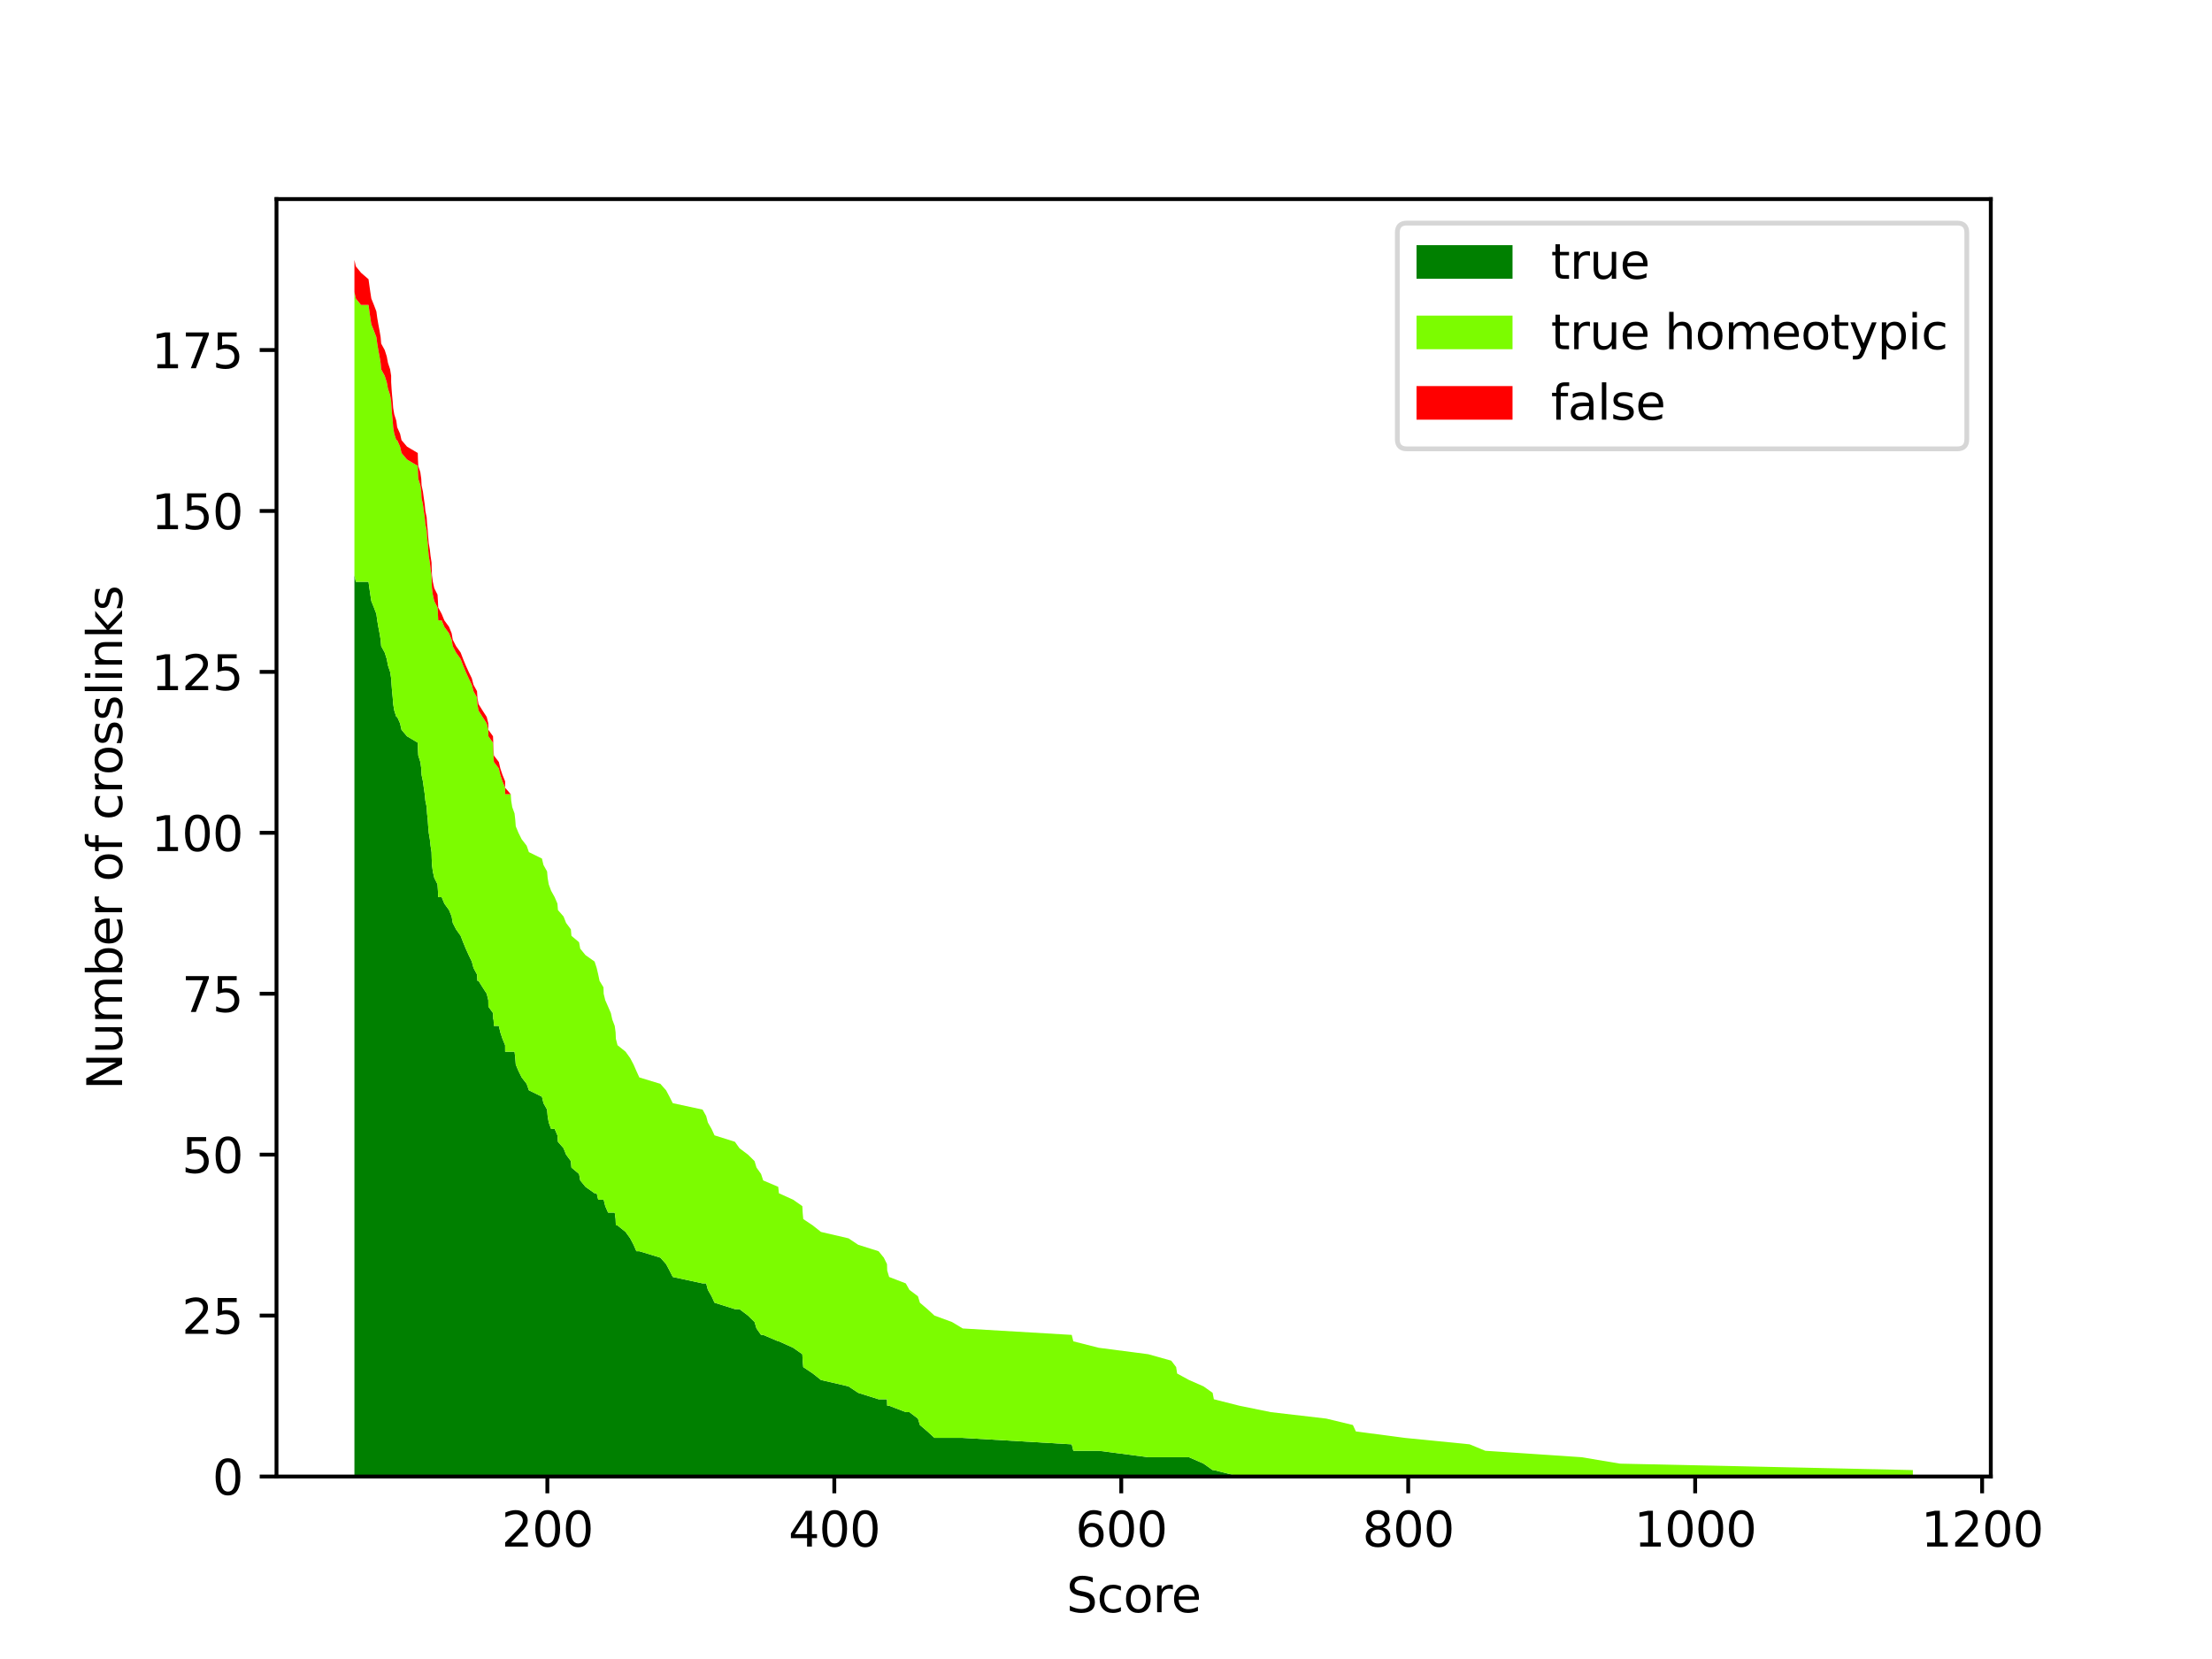 <?xml version="1.0" encoding="utf-8" standalone="no"?>
<!DOCTYPE svg PUBLIC "-//W3C//DTD SVG 1.1//EN"
  "http://www.w3.org/Graphics/SVG/1.1/DTD/svg11.dtd">
<svg xmlns:xlink="http://www.w3.org/1999/xlink" width="460.8pt" height="345.6pt" viewBox="0 0 460.8 345.6" xmlns="http://www.w3.org/2000/svg" version="1.1">
 <defs>
  <style type="text/css">*{stroke-linejoin: round; stroke-linecap: butt}</style>
 </defs>
 <g id="figure_1">
  <g id="patch_1">
   <path d="M 0 345.6 
L 460.8 345.6 
L 460.8 0 
L 0 0 
z
" style="fill: #ffffff"/>
  </g>
  <g id="axes_1">
   <g id="patch_2">
    <path d="M 57.6 307.584 
L 414.72 307.584 
L 414.72 41.472 
L 57.6 41.472 
z
" style="fill: #ffffff"/>
   </g>
   <g id="PolyCollection_1">
    <path d="M 73.833 119.851 
L 73.833 307.584 
L 74.129 307.584 
L 75.217 307.584 
L 76.771 307.584 
L 76.956 307.584 
L 77.147 307.584 
L 77.354 307.584 
L 77.895 307.584 
L 78.406 307.584 
L 78.588 307.584 
L 78.815 307.584 
L 79.069 307.584 
L 79.293 307.584 
L 79.407 307.584 
L 80.145 307.584 
L 80.57 307.584 
L 80.821 307.584 
L 81.269 307.584 
L 81.484 307.584 
L 81.487 307.584 
L 81.571 307.584 
L 81.676 307.584 
L 81.81 307.584 
L 81.909 307.584 
L 82.133 307.584 
L 82.563 307.584 
L 82.743 307.584 
L 83.343 307.584 
L 83.645 307.584 
L 84.781 307.584 
L 87.029 307.584 
L 87.067 307.584 
L 87.136 307.584 
L 87.567 307.584 
L 87.758 307.584 
L 87.821 307.584 
L 88.105 307.584 
L 88.287 307.584 
L 88.484 307.584 
L 88.61 307.584 
L 88.885 307.584 
L 88.965 307.584 
L 89.109 307.584 
L 89.199 307.584 
L 89.318 307.584 
L 89.545 307.584 
L 89.695 307.584 
L 89.898 307.584 
L 89.934 307.584 
L 89.991 307.584 
L 90.164 307.584 
L 90.466 307.584 
L 91.141 307.584 
L 91.228 307.584 
L 91.294 307.584 
L 92.014 307.584 
L 92.564 307.584 
L 93.541 307.584 
L 94.085 307.584 
L 94.318 307.584 
L 95.006 307.584 
L 95.962 307.584 
L 96.476 307.584 
L 97.029 307.584 
L 97.636 307.584 
L 98.288 307.584 
L 98.637 307.584 
L 99.367 307.584 
L 99.456 307.584 
L 99.686 307.584 
L 100.526 307.584 
L 101.393 307.584 
L 101.722 307.584 
L 101.737 307.584 
L 102.702 307.584 
L 102.759 307.584 
L 102.816 307.584 
L 102.891 307.584 
L 103.919 307.584 
L 104.23 307.584 
L 104.675 307.584 
L 105.225 307.584 
L 105.228 307.584 
L 106.402 307.584 
L 106.489 307.584 
L 106.707 307.584 
L 107.192 307.584 
L 107.341 307.584 
L 107.446 307.584 
L 108.005 307.584 
L 108.674 307.584 
L 109.711 307.584 
L 110.177 307.584 
L 112.897 307.584 
L 113.214 307.584 
L 113.967 307.584 
L 114.084 307.584 
L 114.311 307.584 
L 114.807 307.584 
L 115.551 307.584 
L 116.122 307.584 
L 116.23 307.584 
L 117.396 307.584 
L 117.931 307.584 
L 118.926 307.584 
L 119.036 307.584 
L 120.627 307.584 
L 120.872 307.584 
L 121.969 307.584 
L 123.863 307.584 
L 124.3 307.584 
L 124.617 307.584 
L 124.898 307.584 
L 125.714 307.584 
L 125.755 307.584 
L 126.084 307.584 
L 126.673 307.584 
L 127.253 307.584 
L 127.549 307.584 
L 128.06 307.584 
L 128.242 307.584 
L 128.296 307.584 
L 128.643 307.584 
L 130.311 307.584 
L 131.282 307.584 
L 131.984 307.584 
L 132.57 307.584 
L 133.183 307.584 
L 137.567 307.584 
L 138.757 307.584 
L 139.474 307.584 
L 140.147 307.584 
L 146.361 307.584 
L 147.111 307.584 
L 147.464 307.584 
L 148.232 307.584 
L 148.85 307.584 
L 153.095 307.584 
L 154.048 307.584 
L 155.824 307.584 
L 157.189 307.584 
L 157.59 307.584 
L 158.543 307.584 
L 158.983 307.584 
L 162.118 307.584 
L 162.265 307.584 
L 165.233 307.584 
L 167.142 307.584 
L 167.211 307.584 
L 167.331 307.584 
L 169.33 307.584 
L 171.013 307.584 
L 176.77 307.584 
L 178.781 307.584 
L 183.025 307.584 
L 184.116 307.584 
L 184.777 307.584 
L 184.819 307.584 
L 185.225 307.584 
L 188.692 307.584 
L 189.445 307.584 
L 191.221 307.584 
L 191.633 307.584 
L 193.202 307.584 
L 194.664 307.584 
L 198.322 307.584 
L 200.552 307.584 
L 223.259 307.584 
L 223.593 307.584 
L 228.881 307.584 
L 239.189 307.584 
L 243.986 307.584 
L 245.012 307.584 
L 245.218 307.584 
L 247.678 307.584 
L 250.729 307.584 
L 252.612 307.584 
L 252.872 307.584 
L 258.172 307.584 
L 264.735 307.584 
L 276.278 307.584 
L 281.831 307.584 
L 282.453 307.584 
L 292.645 307.584 
L 306.146 307.584 
L 309.401 307.584 
L 329.453 307.584 
L 337.463 307.584 
L 398.487 307.584 
L 398.487 307.584 
L 398.487 307.584 
L 337.463 307.584 
L 329.453 307.584 
L 309.401 307.584 
L 306.146 307.584 
L 292.645 307.584 
L 282.453 307.584 
L 281.831 307.584 
L 276.278 307.584 
L 264.735 307.584 
L 258.172 307.584 
L 252.872 306.243 
L 252.612 306.243 
L 250.729 304.902 
L 247.678 303.561 
L 245.218 303.561 
L 245.012 303.561 
L 243.986 303.561 
L 239.189 303.561 
L 228.881 302.22 
L 223.593 302.22 
L 223.259 300.879 
L 200.552 299.538 
L 198.322 299.538 
L 194.664 299.538 
L 193.202 298.197 
L 191.633 296.856 
L 191.221 295.515 
L 189.445 294.174 
L 188.692 294.174 
L 185.225 292.834 
L 184.819 292.834 
L 184.777 291.493 
L 184.116 291.493 
L 183.025 291.493 
L 178.781 290.152 
L 176.77 288.811 
L 171.013 287.47 
L 169.33 286.129 
L 167.331 284.788 
L 167.211 283.447 
L 167.142 282.106 
L 165.233 280.765 
L 162.265 279.424 
L 162.118 279.424 
L 158.983 278.083 
L 158.543 278.083 
L 157.59 276.742 
L 157.189 275.401 
L 155.824 274.06 
L 154.048 272.719 
L 153.095 272.719 
L 148.85 271.378 
L 148.232 270.037 
L 147.464 268.696 
L 147.111 267.355 
L 146.361 267.355 
L 140.147 266.014 
L 139.474 264.674 
L 138.757 263.333 
L 137.567 261.992 
L 133.183 260.651 
L 132.57 260.651 
L 131.984 259.31 
L 131.282 257.969 
L 130.311 256.628 
L 128.643 255.287 
L 128.296 255.287 
L 128.242 253.946 
L 128.06 252.605 
L 127.549 252.605 
L 127.253 252.605 
L 126.673 252.605 
L 126.084 251.264 
L 125.755 249.923 
L 125.714 249.923 
L 124.898 249.923 
L 124.617 249.923 
L 124.3 248.582 
L 123.863 248.582 
L 121.969 247.241 
L 120.872 245.9 
L 120.627 244.559 
L 119.036 243.218 
L 118.926 241.877 
L 117.931 240.536 
L 117.396 239.195 
L 116.23 237.854 
L 116.122 236.514 
L 115.551 235.173 
L 114.807 235.173 
L 114.311 233.832 
L 114.084 232.491 
L 113.967 231.15 
L 113.214 229.809 
L 112.897 228.468 
L 110.177 227.127 
L 109.711 225.786 
L 108.674 224.445 
L 108.005 223.104 
L 107.446 221.763 
L 107.341 220.422 
L 107.192 219.081 
L 106.707 219.081 
L 106.489 219.081 
L 106.402 219.081 
L 105.228 219.081 
L 105.225 217.74 
L 104.675 216.399 
L 104.23 215.058 
L 103.919 213.717 
L 102.891 213.717 
L 102.816 212.376 
L 102.759 212.376 
L 102.702 211.035 
L 101.737 209.694 
L 101.722 208.354 
L 101.393 207.013 
L 100.526 205.672 
L 99.686 204.331 
L 99.456 204.331 
L 99.367 202.99 
L 98.637 201.649 
L 98.288 200.308 
L 97.636 198.967 
L 97.029 197.626 
L 96.476 196.285 
L 95.962 194.944 
L 95.006 193.603 
L 94.318 192.262 
L 94.085 190.921 
L 93.541 189.58 
L 92.564 188.239 
L 92.014 186.898 
L 91.294 186.898 
L 91.228 185.557 
L 91.141 184.216 
L 90.466 182.875 
L 90.164 181.534 
L 89.991 180.194 
L 89.934 178.853 
L 89.898 177.512 
L 89.695 176.171 
L 89.545 174.83 
L 89.318 173.489 
L 89.199 172.148 
L 89.109 170.807 
L 88.965 169.466 
L 88.885 168.125 
L 88.61 166.784 
L 88.484 165.443 
L 88.287 164.102 
L 88.105 162.761 
L 87.821 161.42 
L 87.758 160.079 
L 87.567 158.738 
L 87.136 157.397 
L 87.067 156.056 
L 87.029 154.715 
L 84.781 153.374 
L 83.645 152.034 
L 83.343 150.693 
L 82.743 149.352 
L 82.563 149.352 
L 82.133 148.011 
L 81.909 146.67 
L 81.81 145.329 
L 81.676 143.988 
L 81.571 142.647 
L 81.487 141.306 
L 81.484 141.306 
L 81.269 139.965 
L 80.821 138.624 
L 80.57 137.283 
L 80.145 135.942 
L 79.407 134.601 
L 79.293 133.26 
L 79.069 131.919 
L 78.815 130.578 
L 78.588 129.237 
L 78.406 127.896 
L 77.895 126.555 
L 77.354 125.214 
L 77.147 123.874 
L 76.956 122.533 
L 76.771 121.192 
L 75.217 121.192 
L 74.129 121.192 
L 73.833 119.851 
z
" clip-path="url(#p00fe467279)" style="fill: #008000"/>
   </g>
   <g id="PolyCollection_2">
    <path d="M 73.833 60.849 
L 73.833 119.851 
L 74.129 121.192 
L 75.217 121.192 
L 76.771 121.192 
L 76.956 122.533 
L 77.147 123.874 
L 77.354 125.214 
L 77.895 126.555 
L 78.406 127.896 
L 78.588 129.237 
L 78.815 130.578 
L 79.069 131.919 
L 79.293 133.26 
L 79.407 134.601 
L 80.145 135.942 
L 80.57 137.283 
L 80.821 138.624 
L 81.269 139.965 
L 81.484 141.306 
L 81.487 141.306 
L 81.571 142.647 
L 81.676 143.988 
L 81.81 145.329 
L 81.909 146.67 
L 82.133 148.011 
L 82.563 149.352 
L 82.743 149.352 
L 83.343 150.693 
L 83.645 152.034 
L 84.781 153.374 
L 87.029 154.715 
L 87.067 156.056 
L 87.136 157.397 
L 87.567 158.738 
L 87.758 160.079 
L 87.821 161.42 
L 88.105 162.761 
L 88.287 164.102 
L 88.484 165.443 
L 88.61 166.784 
L 88.885 168.125 
L 88.965 169.466 
L 89.109 170.807 
L 89.199 172.148 
L 89.318 173.489 
L 89.545 174.83 
L 89.695 176.171 
L 89.898 177.512 
L 89.934 178.853 
L 89.991 180.194 
L 90.164 181.534 
L 90.466 182.875 
L 91.141 184.216 
L 91.228 185.557 
L 91.294 186.898 
L 92.014 186.898 
L 92.564 188.239 
L 93.541 189.58 
L 94.085 190.921 
L 94.318 192.262 
L 95.006 193.603 
L 95.962 194.944 
L 96.476 196.285 
L 97.029 197.626 
L 97.636 198.967 
L 98.288 200.308 
L 98.637 201.649 
L 99.367 202.99 
L 99.456 204.331 
L 99.686 204.331 
L 100.526 205.672 
L 101.393 207.013 
L 101.722 208.354 
L 101.737 209.694 
L 102.702 211.035 
L 102.759 212.376 
L 102.816 212.376 
L 102.891 213.717 
L 103.919 213.717 
L 104.23 215.058 
L 104.675 216.399 
L 105.225 217.74 
L 105.228 219.081 
L 106.402 219.081 
L 106.489 219.081 
L 106.707 219.081 
L 107.192 219.081 
L 107.341 220.422 
L 107.446 221.763 
L 108.005 223.104 
L 108.674 224.445 
L 109.711 225.786 
L 110.177 227.127 
L 112.897 228.468 
L 113.214 229.809 
L 113.967 231.15 
L 114.084 232.491 
L 114.311 233.832 
L 114.807 235.173 
L 115.551 235.173 
L 116.122 236.514 
L 116.23 237.854 
L 117.396 239.195 
L 117.931 240.536 
L 118.926 241.877 
L 119.036 243.218 
L 120.627 244.559 
L 120.872 245.9 
L 121.969 247.241 
L 123.863 248.582 
L 124.3 248.582 
L 124.617 249.923 
L 124.898 249.923 
L 125.714 249.923 
L 125.755 249.923 
L 126.084 251.264 
L 126.673 252.605 
L 127.253 252.605 
L 127.549 252.605 
L 128.06 252.605 
L 128.242 253.946 
L 128.296 255.287 
L 128.643 255.287 
L 130.311 256.628 
L 131.282 257.969 
L 131.984 259.31 
L 132.57 260.651 
L 133.183 260.651 
L 137.567 261.992 
L 138.757 263.333 
L 139.474 264.674 
L 140.147 266.014 
L 146.361 267.355 
L 147.111 267.355 
L 147.464 268.696 
L 148.232 270.037 
L 148.85 271.378 
L 153.095 272.719 
L 154.048 272.719 
L 155.824 274.06 
L 157.189 275.401 
L 157.59 276.742 
L 158.543 278.083 
L 158.983 278.083 
L 162.118 279.424 
L 162.265 279.424 
L 165.233 280.765 
L 167.142 282.106 
L 167.211 283.447 
L 167.331 284.788 
L 169.33 286.129 
L 171.013 287.47 
L 176.77 288.811 
L 178.781 290.152 
L 183.025 291.493 
L 184.116 291.493 
L 184.777 291.493 
L 184.819 292.834 
L 185.225 292.834 
L 188.692 294.174 
L 189.445 294.174 
L 191.221 295.515 
L 191.633 296.856 
L 193.202 298.197 
L 194.664 299.538 
L 198.322 299.538 
L 200.552 299.538 
L 223.259 300.879 
L 223.593 302.22 
L 228.881 302.22 
L 239.189 303.561 
L 243.986 303.561 
L 245.012 303.561 
L 245.218 303.561 
L 247.678 303.561 
L 250.729 304.902 
L 252.612 306.243 
L 252.872 306.243 
L 258.172 307.584 
L 264.735 307.584 
L 276.278 307.584 
L 281.831 307.584 
L 282.453 307.584 
L 292.645 307.584 
L 306.146 307.584 
L 309.401 307.584 
L 329.453 307.584 
L 337.463 307.584 
L 398.487 307.584 
L 398.487 306.243 
L 398.487 306.243 
L 337.463 304.902 
L 329.453 303.561 
L 309.401 302.22 
L 306.146 300.879 
L 292.645 299.538 
L 282.453 298.197 
L 281.831 296.856 
L 276.278 295.515 
L 264.735 294.174 
L 258.172 292.834 
L 252.872 291.493 
L 252.612 290.152 
L 250.729 288.811 
L 247.678 287.47 
L 245.218 286.129 
L 245.012 284.788 
L 243.986 283.447 
L 239.189 282.106 
L 228.881 280.765 
L 223.593 279.424 
L 223.259 278.083 
L 200.552 276.742 
L 198.322 275.401 
L 194.664 274.06 
L 193.202 272.719 
L 191.633 271.378 
L 191.221 270.037 
L 189.445 268.696 
L 188.692 267.355 
L 185.225 266.014 
L 184.819 264.674 
L 184.777 263.333 
L 184.116 261.992 
L 183.025 260.651 
L 178.781 259.31 
L 176.77 257.969 
L 171.013 256.628 
L 169.33 255.287 
L 167.331 253.946 
L 167.211 252.605 
L 167.142 251.264 
L 165.233 249.923 
L 162.265 248.582 
L 162.118 247.241 
L 158.983 245.9 
L 158.543 244.559 
L 157.59 243.218 
L 157.189 241.877 
L 155.824 240.536 
L 154.048 239.195 
L 153.095 237.854 
L 148.85 236.514 
L 148.232 235.173 
L 147.464 233.832 
L 147.111 232.491 
L 146.361 231.15 
L 140.147 229.809 
L 139.474 228.468 
L 138.757 227.127 
L 137.567 225.786 
L 133.183 224.445 
L 132.57 223.104 
L 131.984 221.763 
L 131.282 220.422 
L 130.311 219.081 
L 128.643 217.74 
L 128.296 216.399 
L 128.242 215.058 
L 128.06 213.717 
L 127.549 212.376 
L 127.253 211.035 
L 126.673 209.694 
L 126.084 208.354 
L 125.755 207.013 
L 125.714 205.672 
L 124.898 204.331 
L 124.617 202.99 
L 124.3 201.649 
L 123.863 200.308 
L 121.969 198.967 
L 120.872 197.626 
L 120.627 196.285 
L 119.036 194.944 
L 118.926 193.603 
L 117.931 192.262 
L 117.396 190.921 
L 116.23 189.58 
L 116.122 188.239 
L 115.551 186.898 
L 114.807 185.557 
L 114.311 184.216 
L 114.084 182.875 
L 113.967 181.534 
L 113.214 180.194 
L 112.897 178.853 
L 110.177 177.512 
L 109.711 176.171 
L 108.674 174.83 
L 108.005 173.489 
L 107.446 172.148 
L 107.341 170.807 
L 107.192 169.466 
L 106.707 168.125 
L 106.489 166.784 
L 106.402 165.443 
L 105.228 165.443 
L 105.225 164.102 
L 104.675 162.761 
L 104.23 161.42 
L 103.919 160.079 
L 102.891 158.738 
L 102.816 157.397 
L 102.759 156.056 
L 102.702 154.715 
L 101.737 153.374 
L 101.722 152.034 
L 101.393 150.693 
L 100.526 149.352 
L 99.686 148.011 
L 99.456 146.67 
L 99.367 145.329 
L 98.637 143.988 
L 98.288 142.647 
L 97.636 141.306 
L 97.029 139.965 
L 96.476 138.624 
L 95.962 137.283 
L 95.006 135.942 
L 94.318 134.601 
L 94.085 133.26 
L 93.541 131.919 
L 92.564 130.578 
L 92.014 129.237 
L 91.294 129.237 
L 91.228 127.896 
L 91.141 126.555 
L 90.466 125.214 
L 90.164 123.874 
L 89.991 122.533 
L 89.934 121.192 
L 89.898 119.851 
L 89.695 118.51 
L 89.545 117.169 
L 89.318 115.828 
L 89.199 114.487 
L 89.109 113.146 
L 88.965 111.805 
L 88.885 110.464 
L 88.61 109.123 
L 88.484 107.782 
L 88.287 106.441 
L 88.105 105.1 
L 87.821 103.759 
L 87.758 102.418 
L 87.567 101.077 
L 87.136 99.736 
L 87.067 98.395 
L 87.029 97.054 
L 84.781 95.714 
L 83.645 94.373 
L 83.343 93.032 
L 82.743 91.691 
L 82.563 91.691 
L 82.133 90.35 
L 81.909 89.009 
L 81.81 87.668 
L 81.676 86.327 
L 81.571 84.986 
L 81.487 83.645 
L 81.484 83.645 
L 81.269 82.304 
L 80.821 80.963 
L 80.57 79.622 
L 80.145 78.281 
L 79.407 76.94 
L 79.293 75.599 
L 79.069 74.258 
L 78.815 72.917 
L 78.588 71.576 
L 78.406 70.235 
L 77.895 68.894 
L 77.354 67.554 
L 77.147 66.213 
L 76.956 64.872 
L 76.771 63.531 
L 75.217 63.531 
L 74.129 62.19 
L 73.833 60.849 
z
" clip-path="url(#p00fe467279)" style="fill: #7cfc00"/>
   </g>
   <g id="PolyCollection_3">
    <path d="M 73.833 54.144 
L 73.833 60.849 
L 74.129 62.19 
L 75.217 63.531 
L 76.771 63.531 
L 76.956 64.872 
L 77.147 66.213 
L 77.354 67.554 
L 77.895 68.894 
L 78.406 70.235 
L 78.588 71.576 
L 78.815 72.917 
L 79.069 74.258 
L 79.293 75.599 
L 79.407 76.94 
L 80.145 78.281 
L 80.57 79.622 
L 80.821 80.963 
L 81.269 82.304 
L 81.484 83.645 
L 81.487 83.645 
L 81.571 84.986 
L 81.676 86.327 
L 81.81 87.668 
L 81.909 89.009 
L 82.133 90.35 
L 82.563 91.691 
L 82.743 91.691 
L 83.343 93.032 
L 83.645 94.373 
L 84.781 95.714 
L 87.029 97.054 
L 87.067 98.395 
L 87.136 99.736 
L 87.567 101.077 
L 87.758 102.418 
L 87.821 103.759 
L 88.105 105.1 
L 88.287 106.441 
L 88.484 107.782 
L 88.61 109.123 
L 88.885 110.464 
L 88.965 111.805 
L 89.109 113.146 
L 89.199 114.487 
L 89.318 115.828 
L 89.545 117.169 
L 89.695 118.51 
L 89.898 119.851 
L 89.934 121.192 
L 89.991 122.533 
L 90.164 123.874 
L 90.466 125.214 
L 91.141 126.555 
L 91.228 127.896 
L 91.294 129.237 
L 92.014 129.237 
L 92.564 130.578 
L 93.541 131.919 
L 94.085 133.26 
L 94.318 134.601 
L 95.006 135.942 
L 95.962 137.283 
L 96.476 138.624 
L 97.029 139.965 
L 97.636 141.306 
L 98.288 142.647 
L 98.637 143.988 
L 99.367 145.329 
L 99.456 146.67 
L 99.686 148.011 
L 100.526 149.352 
L 101.393 150.693 
L 101.722 152.034 
L 101.737 153.374 
L 102.702 154.715 
L 102.759 156.056 
L 102.816 157.397 
L 102.891 158.738 
L 103.919 160.079 
L 104.23 161.42 
L 104.675 162.761 
L 105.225 164.102 
L 105.228 165.443 
L 106.402 165.443 
L 106.489 166.784 
L 106.707 168.125 
L 107.192 169.466 
L 107.341 170.807 
L 107.446 172.148 
L 108.005 173.489 
L 108.674 174.83 
L 109.711 176.171 
L 110.177 177.512 
L 112.897 178.853 
L 113.214 180.194 
L 113.967 181.534 
L 114.084 182.875 
L 114.311 184.216 
L 114.807 185.557 
L 115.551 186.898 
L 116.122 188.239 
L 116.23 189.58 
L 117.396 190.921 
L 117.931 192.262 
L 118.926 193.603 
L 119.036 194.944 
L 120.627 196.285 
L 120.872 197.626 
L 121.969 198.967 
L 123.863 200.308 
L 124.3 201.649 
L 124.617 202.99 
L 124.898 204.331 
L 125.714 205.672 
L 125.755 207.013 
L 126.084 208.354 
L 126.673 209.694 
L 127.253 211.035 
L 127.549 212.376 
L 128.06 213.717 
L 128.242 215.058 
L 128.296 216.399 
L 128.643 217.74 
L 130.311 219.081 
L 131.282 220.422 
L 131.984 221.763 
L 132.57 223.104 
L 133.183 224.445 
L 137.567 225.786 
L 138.757 227.127 
L 139.474 228.468 
L 140.147 229.809 
L 146.361 231.15 
L 147.111 232.491 
L 147.464 233.832 
L 148.232 235.173 
L 148.85 236.514 
L 153.095 237.854 
L 154.048 239.195 
L 155.824 240.536 
L 157.189 241.877 
L 157.59 243.218 
L 158.543 244.559 
L 158.983 245.9 
L 162.118 247.241 
L 162.265 248.582 
L 165.233 249.923 
L 167.142 251.264 
L 167.211 252.605 
L 167.331 253.946 
L 169.33 255.287 
L 171.013 256.628 
L 176.77 257.969 
L 178.781 259.31 
L 183.025 260.651 
L 184.116 261.992 
L 184.777 263.333 
L 184.819 264.674 
L 185.225 266.014 
L 188.692 267.355 
L 189.445 268.696 
L 191.221 270.037 
L 191.633 271.378 
L 193.202 272.719 
L 194.664 274.06 
L 198.322 275.401 
L 200.552 276.742 
L 223.259 278.083 
L 223.593 279.424 
L 228.881 280.765 
L 239.189 282.106 
L 243.986 283.447 
L 245.012 284.788 
L 245.218 286.129 
L 247.678 287.47 
L 250.729 288.811 
L 252.612 290.152 
L 252.872 291.493 
L 258.172 292.834 
L 264.735 294.174 
L 276.278 295.515 
L 281.831 296.856 
L 282.453 298.197 
L 292.645 299.538 
L 306.146 300.879 
L 309.401 302.22 
L 329.453 303.561 
L 337.463 304.902 
L 398.487 306.243 
L 398.487 306.243 
L 398.487 306.243 
L 337.463 304.902 
L 329.453 303.561 
L 309.401 302.22 
L 306.146 300.879 
L 292.645 299.538 
L 282.453 298.197 
L 281.831 296.856 
L 276.278 295.515 
L 264.735 294.174 
L 258.172 292.834 
L 252.872 291.493 
L 252.612 290.152 
L 250.729 288.811 
L 247.678 287.47 
L 245.218 286.129 
L 245.012 284.788 
L 243.986 283.447 
L 239.189 282.106 
L 228.881 280.765 
L 223.593 279.424 
L 223.259 278.083 
L 200.552 276.742 
L 198.322 275.401 
L 194.664 274.06 
L 193.202 272.719 
L 191.633 271.378 
L 191.221 270.037 
L 189.445 268.696 
L 188.692 267.355 
L 185.225 266.014 
L 184.819 264.674 
L 184.777 263.333 
L 184.116 261.992 
L 183.025 260.651 
L 178.781 259.31 
L 176.77 257.969 
L 171.013 256.628 
L 169.33 255.287 
L 167.331 253.946 
L 167.211 252.605 
L 167.142 251.264 
L 165.233 249.923 
L 162.265 248.582 
L 162.118 247.241 
L 158.983 245.9 
L 158.543 244.559 
L 157.59 243.218 
L 157.189 241.877 
L 155.824 240.536 
L 154.048 239.195 
L 153.095 237.854 
L 148.85 236.514 
L 148.232 235.173 
L 147.464 233.832 
L 147.111 232.491 
L 146.361 231.15 
L 140.147 229.809 
L 139.474 228.468 
L 138.757 227.127 
L 137.567 225.786 
L 133.183 224.445 
L 132.57 223.104 
L 131.984 221.763 
L 131.282 220.422 
L 130.311 219.081 
L 128.643 217.74 
L 128.296 216.399 
L 128.242 215.058 
L 128.06 213.717 
L 127.549 212.376 
L 127.253 211.035 
L 126.673 209.694 
L 126.084 208.354 
L 125.755 207.013 
L 125.714 205.672 
L 124.898 204.331 
L 124.617 202.99 
L 124.3 201.649 
L 123.863 200.308 
L 121.969 198.967 
L 120.872 197.626 
L 120.627 196.285 
L 119.036 194.944 
L 118.926 193.603 
L 117.931 192.262 
L 117.396 190.921 
L 116.23 189.58 
L 116.122 188.239 
L 115.551 186.898 
L 114.807 185.557 
L 114.311 184.216 
L 114.084 182.875 
L 113.967 181.534 
L 113.214 180.194 
L 112.897 178.853 
L 110.177 177.512 
L 109.711 176.171 
L 108.674 174.83 
L 108.005 173.489 
L 107.446 172.148 
L 107.341 170.807 
L 107.192 169.466 
L 106.707 168.125 
L 106.489 166.784 
L 106.402 165.443 
L 105.228 164.102 
L 105.225 162.761 
L 104.675 161.42 
L 104.23 160.079 
L 103.919 158.738 
L 102.891 157.397 
L 102.816 156.056 
L 102.759 154.715 
L 102.702 153.374 
L 101.737 152.034 
L 101.722 150.693 
L 101.393 149.352 
L 100.526 148.011 
L 99.686 146.67 
L 99.456 145.329 
L 99.367 143.988 
L 98.637 142.647 
L 98.288 141.306 
L 97.636 139.965 
L 97.029 138.624 
L 96.476 137.283 
L 95.962 135.942 
L 95.006 134.601 
L 94.318 133.26 
L 94.085 131.919 
L 93.541 130.578 
L 92.564 129.237 
L 92.014 127.896 
L 91.294 126.555 
L 91.228 125.214 
L 91.141 123.874 
L 90.466 122.533 
L 90.164 121.192 
L 89.991 119.851 
L 89.934 118.51 
L 89.898 117.169 
L 89.695 115.828 
L 89.545 114.487 
L 89.318 113.146 
L 89.199 111.805 
L 89.109 110.464 
L 88.965 109.123 
L 88.885 107.782 
L 88.61 106.441 
L 88.484 105.1 
L 88.287 103.759 
L 88.105 102.418 
L 87.821 101.077 
L 87.758 99.736 
L 87.567 98.395 
L 87.136 97.054 
L 87.067 95.714 
L 87.029 94.373 
L 84.781 93.032 
L 83.645 91.691 
L 83.343 90.35 
L 82.743 89.009 
L 82.563 87.668 
L 82.133 86.327 
L 81.909 84.986 
L 81.81 83.645 
L 81.676 82.304 
L 81.571 80.963 
L 81.487 79.622 
L 81.484 78.281 
L 81.269 76.94 
L 80.821 75.599 
L 80.57 74.258 
L 80.145 72.917 
L 79.407 71.576 
L 79.293 70.235 
L 79.069 68.894 
L 78.815 67.554 
L 78.588 66.213 
L 78.406 64.872 
L 77.895 63.531 
L 77.354 62.19 
L 77.147 60.849 
L 76.956 59.508 
L 76.771 58.167 
L 75.217 56.826 
L 74.129 55.485 
L 73.833 54.144 
z
" clip-path="url(#p00fe467279)" style="fill: #ff0000"/>
   </g>
   <g id="matplotlib.axis_1">
    <g id="xtick_1">
     <g id="line2d_1">
      <defs>
       <path id="m134009478c" d="M 0 0 
L 0 3.5 
" style="stroke: #000000; stroke-width: 0.8"/>
      </defs>
      <g>
       <use xlink:href="#m134009478c" x="114.024" y="307.584" style="stroke: #000000; stroke-width: 0.8"/>
      </g>
     </g>
     <g id="text_1">
      <!-- 200 -->
      <g transform="translate(104.48 322.182)scale(0.1 -0.1)">
       <defs>
        <path id="DejaVuSans-32" d="M 1228 531 
L 3431 531 
L 3431 0 
L 469 0 
L 469 531 
Q 828 903 1448 1529 
Q 2069 2156 2228 2338 
Q 2531 2678 2651 2914 
Q 2772 3150 2772 3378 
Q 2772 3750 2511 3984 
Q 2250 4219 1831 4219 
Q 1534 4219 1204 4116 
Q 875 4013 500 3803 
L 500 4441 
Q 881 4594 1212 4672 
Q 1544 4750 1819 4750 
Q 2544 4750 2975 4387 
Q 3406 4025 3406 3419 
Q 3406 3131 3298 2873 
Q 3191 2616 2906 2266 
Q 2828 2175 2409 1742 
Q 1991 1309 1228 531 
z
" transform="scale(0.016)"/>
        <path id="DejaVuSans-30" d="M 2034 4250 
Q 1547 4250 1301 3770 
Q 1056 3291 1056 2328 
Q 1056 1369 1301 889 
Q 1547 409 2034 409 
Q 2525 409 2770 889 
Q 3016 1369 3016 2328 
Q 3016 3291 2770 3770 
Q 2525 4250 2034 4250 
z
M 2034 4750 
Q 2819 4750 3233 4129 
Q 3647 3509 3647 2328 
Q 3647 1150 3233 529 
Q 2819 -91 2034 -91 
Q 1250 -91 836 529 
Q 422 1150 422 2328 
Q 422 3509 836 4129 
Q 1250 4750 2034 4750 
z
" transform="scale(0.016)"/>
       </defs>
       <use xlink:href="#DejaVuSans-32"/>
       <use xlink:href="#DejaVuSans-30" x="63.623"/>
       <use xlink:href="#DejaVuSans-30" x="127.246"/>
      </g>
     </g>
    </g>
    <g id="xtick_2">
     <g id="line2d_2">
      <g>
       <use xlink:href="#m134009478c" x="173.802" y="307.584" style="stroke: #000000; stroke-width: 0.8"/>
      </g>
     </g>
     <g id="text_2">
      <!-- 400 -->
      <g transform="translate(164.258 322.182)scale(0.1 -0.1)">
       <defs>
        <path id="DejaVuSans-34" d="M 2419 4116 
L 825 1625 
L 2419 1625 
L 2419 4116 
z
M 2253 4666 
L 3047 4666 
L 3047 1625 
L 3713 1625 
L 3713 1100 
L 3047 1100 
L 3047 0 
L 2419 0 
L 2419 1100 
L 313 1100 
L 313 1709 
L 2253 4666 
z
" transform="scale(0.016)"/>
       </defs>
       <use xlink:href="#DejaVuSans-34"/>
       <use xlink:href="#DejaVuSans-30" x="63.623"/>
       <use xlink:href="#DejaVuSans-30" x="127.246"/>
      </g>
     </g>
    </g>
    <g id="xtick_3">
     <g id="line2d_3">
      <g>
       <use xlink:href="#m134009478c" x="233.579" y="307.584" style="stroke: #000000; stroke-width: 0.8"/>
      </g>
     </g>
     <g id="text_3">
      <!-- 600 -->
      <g transform="translate(224.035 322.182)scale(0.1 -0.1)">
       <defs>
        <path id="DejaVuSans-36" d="M 2113 2584 
Q 1688 2584 1439 2293 
Q 1191 2003 1191 1497 
Q 1191 994 1439 701 
Q 1688 409 2113 409 
Q 2538 409 2786 701 
Q 3034 994 3034 1497 
Q 3034 2003 2786 2293 
Q 2538 2584 2113 2584 
z
M 3366 4563 
L 3366 3988 
Q 3128 4100 2886 4159 
Q 2644 4219 2406 4219 
Q 1781 4219 1451 3797 
Q 1122 3375 1075 2522 
Q 1259 2794 1537 2939 
Q 1816 3084 2150 3084 
Q 2853 3084 3261 2657 
Q 3669 2231 3669 1497 
Q 3669 778 3244 343 
Q 2819 -91 2113 -91 
Q 1303 -91 875 529 
Q 447 1150 447 2328 
Q 447 3434 972 4092 
Q 1497 4750 2381 4750 
Q 2619 4750 2861 4703 
Q 3103 4656 3366 4563 
z
" transform="scale(0.016)"/>
       </defs>
       <use xlink:href="#DejaVuSans-36"/>
       <use xlink:href="#DejaVuSans-30" x="63.623"/>
       <use xlink:href="#DejaVuSans-30" x="127.246"/>
      </g>
     </g>
    </g>
    <g id="xtick_4">
     <g id="line2d_4">
      <g>
       <use xlink:href="#m134009478c" x="293.357" y="307.584" style="stroke: #000000; stroke-width: 0.8"/>
      </g>
     </g>
     <g id="text_4">
      <!-- 800 -->
      <g transform="translate(283.813 322.182)scale(0.1 -0.1)">
       <defs>
        <path id="DejaVuSans-38" d="M 2034 2216 
Q 1584 2216 1326 1975 
Q 1069 1734 1069 1313 
Q 1069 891 1326 650 
Q 1584 409 2034 409 
Q 2484 409 2743 651 
Q 3003 894 3003 1313 
Q 3003 1734 2745 1975 
Q 2488 2216 2034 2216 
z
M 1403 2484 
Q 997 2584 770 2862 
Q 544 3141 544 3541 
Q 544 4100 942 4425 
Q 1341 4750 2034 4750 
Q 2731 4750 3128 4425 
Q 3525 4100 3525 3541 
Q 3525 3141 3298 2862 
Q 3072 2584 2669 2484 
Q 3125 2378 3379 2068 
Q 3634 1759 3634 1313 
Q 3634 634 3220 271 
Q 2806 -91 2034 -91 
Q 1263 -91 848 271 
Q 434 634 434 1313 
Q 434 1759 690 2068 
Q 947 2378 1403 2484 
z
M 1172 3481 
Q 1172 3119 1398 2916 
Q 1625 2713 2034 2713 
Q 2441 2713 2670 2916 
Q 2900 3119 2900 3481 
Q 2900 3844 2670 4047 
Q 2441 4250 2034 4250 
Q 1625 4250 1398 4047 
Q 1172 3844 1172 3481 
z
" transform="scale(0.016)"/>
       </defs>
       <use xlink:href="#DejaVuSans-38"/>
       <use xlink:href="#DejaVuSans-30" x="63.623"/>
       <use xlink:href="#DejaVuSans-30" x="127.246"/>
      </g>
     </g>
    </g>
    <g id="xtick_5">
     <g id="line2d_5">
      <g>
       <use xlink:href="#m134009478c" x="353.134" y="307.584" style="stroke: #000000; stroke-width: 0.8"/>
      </g>
     </g>
     <g id="text_5">
      <!-- 1000 -->
      <g transform="translate(340.409 322.182)scale(0.1 -0.1)">
       <defs>
        <path id="DejaVuSans-31" d="M 794 531 
L 1825 531 
L 1825 4091 
L 703 3866 
L 703 4441 
L 1819 4666 
L 2450 4666 
L 2450 531 
L 3481 531 
L 3481 0 
L 794 0 
L 794 531 
z
" transform="scale(0.016)"/>
       </defs>
       <use xlink:href="#DejaVuSans-31"/>
       <use xlink:href="#DejaVuSans-30" x="63.623"/>
       <use xlink:href="#DejaVuSans-30" x="127.246"/>
       <use xlink:href="#DejaVuSans-30" x="190.869"/>
      </g>
     </g>
    </g>
    <g id="xtick_6">
     <g id="line2d_6">
      <g>
       <use xlink:href="#m134009478c" x="412.912" y="307.584" style="stroke: #000000; stroke-width: 0.8"/>
      </g>
     </g>
     <g id="text_6">
      <!-- 1200 -->
      <g transform="translate(400.187 322.182)scale(0.1 -0.1)">
       <use xlink:href="#DejaVuSans-31"/>
       <use xlink:href="#DejaVuSans-32" x="63.623"/>
       <use xlink:href="#DejaVuSans-30" x="127.246"/>
       <use xlink:href="#DejaVuSans-30" x="190.869"/>
      </g>
     </g>
    </g>
    <g id="text_7">
     <!-- Score -->
     <g transform="translate(222.158 335.861)scale(0.1 -0.1)">
      <defs>
       <path id="DejaVuSans-53" d="M 3425 4513 
L 3425 3897 
Q 3066 4069 2747 4153 
Q 2428 4238 2131 4238 
Q 1616 4238 1336 4038 
Q 1056 3838 1056 3469 
Q 1056 3159 1242 3001 
Q 1428 2844 1947 2747 
L 2328 2669 
Q 3034 2534 3370 2195 
Q 3706 1856 3706 1288 
Q 3706 609 3251 259 
Q 2797 -91 1919 -91 
Q 1588 -91 1214 -16 
Q 841 59 441 206 
L 441 856 
Q 825 641 1194 531 
Q 1563 422 1919 422 
Q 2459 422 2753 634 
Q 3047 847 3047 1241 
Q 3047 1584 2836 1778 
Q 2625 1972 2144 2069 
L 1759 2144 
Q 1053 2284 737 2584 
Q 422 2884 422 3419 
Q 422 4038 858 4394 
Q 1294 4750 2059 4750 
Q 2388 4750 2728 4690 
Q 3069 4631 3425 4513 
z
" transform="scale(0.016)"/>
       <path id="DejaVuSans-63" d="M 3122 3366 
L 3122 2828 
Q 2878 2963 2633 3030 
Q 2388 3097 2138 3097 
Q 1578 3097 1268 2742 
Q 959 2388 959 1747 
Q 959 1106 1268 751 
Q 1578 397 2138 397 
Q 2388 397 2633 464 
Q 2878 531 3122 666 
L 3122 134 
Q 2881 22 2623 -34 
Q 2366 -91 2075 -91 
Q 1284 -91 818 406 
Q 353 903 353 1747 
Q 353 2603 823 3093 
Q 1294 3584 2113 3584 
Q 2378 3584 2631 3529 
Q 2884 3475 3122 3366 
z
" transform="scale(0.016)"/>
       <path id="DejaVuSans-6f" d="M 1959 3097 
Q 1497 3097 1228 2736 
Q 959 2375 959 1747 
Q 959 1119 1226 758 
Q 1494 397 1959 397 
Q 2419 397 2687 759 
Q 2956 1122 2956 1747 
Q 2956 2369 2687 2733 
Q 2419 3097 1959 3097 
z
M 1959 3584 
Q 2709 3584 3137 3096 
Q 3566 2609 3566 1747 
Q 3566 888 3137 398 
Q 2709 -91 1959 -91 
Q 1206 -91 779 398 
Q 353 888 353 1747 
Q 353 2609 779 3096 
Q 1206 3584 1959 3584 
z
" transform="scale(0.016)"/>
       <path id="DejaVuSans-72" d="M 2631 2963 
Q 2534 3019 2420 3045 
Q 2306 3072 2169 3072 
Q 1681 3072 1420 2755 
Q 1159 2438 1159 1844 
L 1159 0 
L 581 0 
L 581 3500 
L 1159 3500 
L 1159 2956 
Q 1341 3275 1631 3429 
Q 1922 3584 2338 3584 
Q 2397 3584 2469 3576 
Q 2541 3569 2628 3553 
L 2631 2963 
z
" transform="scale(0.016)"/>
       <path id="DejaVuSans-65" d="M 3597 1894 
L 3597 1613 
L 953 1613 
Q 991 1019 1311 708 
Q 1631 397 2203 397 
Q 2534 397 2845 478 
Q 3156 559 3463 722 
L 3463 178 
Q 3153 47 2828 -22 
Q 2503 -91 2169 -91 
Q 1331 -91 842 396 
Q 353 884 353 1716 
Q 353 2575 817 3079 
Q 1281 3584 2069 3584 
Q 2775 3584 3186 3129 
Q 3597 2675 3597 1894 
z
M 3022 2063 
Q 3016 2534 2758 2815 
Q 2500 3097 2075 3097 
Q 1594 3097 1305 2825 
Q 1016 2553 972 2059 
L 3022 2063 
z
" transform="scale(0.016)"/>
      </defs>
      <use xlink:href="#DejaVuSans-53"/>
      <use xlink:href="#DejaVuSans-63" x="63.477"/>
      <use xlink:href="#DejaVuSans-6f" x="118.457"/>
      <use xlink:href="#DejaVuSans-72" x="179.639"/>
      <use xlink:href="#DejaVuSans-65" x="218.502"/>
     </g>
    </g>
   </g>
   <g id="matplotlib.axis_2">
    <g id="ytick_1">
     <g id="line2d_7">
      <defs>
       <path id="mc735d052a8" d="M 0 0 
L -3.5 0 
" style="stroke: #000000; stroke-width: 0.8"/>
      </defs>
      <g>
       <use xlink:href="#mc735d052a8" x="57.6" y="307.584" style="stroke: #000000; stroke-width: 0.8"/>
      </g>
     </g>
     <g id="text_8">
      <!-- 0 -->
      <g transform="translate(44.237 311.383)scale(0.1 -0.1)">
       <use xlink:href="#DejaVuSans-30"/>
      </g>
     </g>
    </g>
    <g id="ytick_2">
     <g id="line2d_8">
      <g>
       <use xlink:href="#mc735d052a8" x="57.6" y="274.06" style="stroke: #000000; stroke-width: 0.8"/>
      </g>
     </g>
     <g id="text_9">
      <!-- 25 -->
      <g transform="translate(37.875 277.859)scale(0.1 -0.1)">
       <defs>
        <path id="DejaVuSans-35" d="M 691 4666 
L 3169 4666 
L 3169 4134 
L 1269 4134 
L 1269 2991 
Q 1406 3038 1543 3061 
Q 1681 3084 1819 3084 
Q 2600 3084 3056 2656 
Q 3513 2228 3513 1497 
Q 3513 744 3044 326 
Q 2575 -91 1722 -91 
Q 1428 -91 1123 -41 
Q 819 9 494 109 
L 494 744 
Q 775 591 1075 516 
Q 1375 441 1709 441 
Q 2250 441 2565 725 
Q 2881 1009 2881 1497 
Q 2881 1984 2565 2268 
Q 2250 2553 1709 2553 
Q 1456 2553 1204 2497 
Q 953 2441 691 2322 
L 691 4666 
z
" transform="scale(0.016)"/>
       </defs>
       <use xlink:href="#DejaVuSans-32"/>
       <use xlink:href="#DejaVuSans-35" x="63.623"/>
      </g>
     </g>
    </g>
    <g id="ytick_3">
     <g id="line2d_9">
      <g>
       <use xlink:href="#mc735d052a8" x="57.6" y="240.536" style="stroke: #000000; stroke-width: 0.8"/>
      </g>
     </g>
     <g id="text_10">
      <!-- 50 -->
      <g transform="translate(37.875 244.336)scale(0.1 -0.1)">
       <use xlink:href="#DejaVuSans-35"/>
       <use xlink:href="#DejaVuSans-30" x="63.623"/>
      </g>
     </g>
    </g>
    <g id="ytick_4">
     <g id="line2d_10">
      <g>
       <use xlink:href="#mc735d052a8" x="57.6" y="207.013" style="stroke: #000000; stroke-width: 0.8"/>
      </g>
     </g>
     <g id="text_11">
      <!-- 75 -->
      <g transform="translate(37.875 210.812)scale(0.1 -0.1)">
       <defs>
        <path id="DejaVuSans-37" d="M 525 4666 
L 3525 4666 
L 3525 4397 
L 1831 0 
L 1172 0 
L 2766 4134 
L 525 4134 
L 525 4666 
z
" transform="scale(0.016)"/>
       </defs>
       <use xlink:href="#DejaVuSans-37"/>
       <use xlink:href="#DejaVuSans-35" x="63.623"/>
      </g>
     </g>
    </g>
    <g id="ytick_5">
     <g id="line2d_11">
      <g>
       <use xlink:href="#mc735d052a8" x="57.6" y="173.489" style="stroke: #000000; stroke-width: 0.8"/>
      </g>
     </g>
     <g id="text_12">
      <!-- 100 -->
      <g transform="translate(31.512 177.288)scale(0.1 -0.1)">
       <use xlink:href="#DejaVuSans-31"/>
       <use xlink:href="#DejaVuSans-30" x="63.623"/>
       <use xlink:href="#DejaVuSans-30" x="127.246"/>
      </g>
     </g>
    </g>
    <g id="ytick_6">
     <g id="line2d_12">
      <g>
       <use xlink:href="#mc735d052a8" x="57.6" y="139.965" style="stroke: #000000; stroke-width: 0.8"/>
      </g>
     </g>
     <g id="text_13">
      <!-- 125 -->
      <g transform="translate(31.512 143.764)scale(0.1 -0.1)">
       <use xlink:href="#DejaVuSans-31"/>
       <use xlink:href="#DejaVuSans-32" x="63.623"/>
       <use xlink:href="#DejaVuSans-35" x="127.246"/>
      </g>
     </g>
    </g>
    <g id="ytick_7">
     <g id="line2d_13">
      <g>
       <use xlink:href="#mc735d052a8" x="57.6" y="106.441" style="stroke: #000000; stroke-width: 0.8"/>
      </g>
     </g>
     <g id="text_14">
      <!-- 150 -->
      <g transform="translate(31.512 110.24)scale(0.1 -0.1)">
       <use xlink:href="#DejaVuSans-31"/>
       <use xlink:href="#DejaVuSans-35" x="63.623"/>
       <use xlink:href="#DejaVuSans-30" x="127.246"/>
      </g>
     </g>
    </g>
    <g id="ytick_8">
     <g id="line2d_14">
      <g>
       <use xlink:href="#mc735d052a8" x="57.6" y="72.917" style="stroke: #000000; stroke-width: 0.8"/>
      </g>
     </g>
     <g id="text_15">
      <!-- 175 -->
      <g transform="translate(31.512 76.717)scale(0.1 -0.1)">
       <use xlink:href="#DejaVuSans-31"/>
       <use xlink:href="#DejaVuSans-37" x="63.623"/>
       <use xlink:href="#DejaVuSans-35" x="127.246"/>
      </g>
     </g>
    </g>
    <g id="text_16">
     <!-- Number of crosslinks -->
     <g transform="translate(25.433 227.019)rotate(-90)scale(0.1 -0.1)">
      <defs>
       <path id="DejaVuSans-4e" d="M 628 4666 
L 1478 4666 
L 3547 763 
L 3547 4666 
L 4159 4666 
L 4159 0 
L 3309 0 
L 1241 3903 
L 1241 0 
L 628 0 
L 628 4666 
z
" transform="scale(0.016)"/>
       <path id="DejaVuSans-75" d="M 544 1381 
L 544 3500 
L 1119 3500 
L 1119 1403 
Q 1119 906 1312 657 
Q 1506 409 1894 409 
Q 2359 409 2629 706 
Q 2900 1003 2900 1516 
L 2900 3500 
L 3475 3500 
L 3475 0 
L 2900 0 
L 2900 538 
Q 2691 219 2414 64 
Q 2138 -91 1772 -91 
Q 1169 -91 856 284 
Q 544 659 544 1381 
z
M 1991 3584 
L 1991 3584 
z
" transform="scale(0.016)"/>
       <path id="DejaVuSans-6d" d="M 3328 2828 
Q 3544 3216 3844 3400 
Q 4144 3584 4550 3584 
Q 5097 3584 5394 3201 
Q 5691 2819 5691 2113 
L 5691 0 
L 5113 0 
L 5113 2094 
Q 5113 2597 4934 2840 
Q 4756 3084 4391 3084 
Q 3944 3084 3684 2787 
Q 3425 2491 3425 1978 
L 3425 0 
L 2847 0 
L 2847 2094 
Q 2847 2600 2669 2842 
Q 2491 3084 2119 3084 
Q 1678 3084 1418 2786 
Q 1159 2488 1159 1978 
L 1159 0 
L 581 0 
L 581 3500 
L 1159 3500 
L 1159 2956 
Q 1356 3278 1631 3431 
Q 1906 3584 2284 3584 
Q 2666 3584 2933 3390 
Q 3200 3197 3328 2828 
z
" transform="scale(0.016)"/>
       <path id="DejaVuSans-62" d="M 3116 1747 
Q 3116 2381 2855 2742 
Q 2594 3103 2138 3103 
Q 1681 3103 1420 2742 
Q 1159 2381 1159 1747 
Q 1159 1113 1420 752 
Q 1681 391 2138 391 
Q 2594 391 2855 752 
Q 3116 1113 3116 1747 
z
M 1159 2969 
Q 1341 3281 1617 3432 
Q 1894 3584 2278 3584 
Q 2916 3584 3314 3078 
Q 3713 2572 3713 1747 
Q 3713 922 3314 415 
Q 2916 -91 2278 -91 
Q 1894 -91 1617 61 
Q 1341 213 1159 525 
L 1159 0 
L 581 0 
L 581 4863 
L 1159 4863 
L 1159 2969 
z
" transform="scale(0.016)"/>
       <path id="DejaVuSans-20" transform="scale(0.016)"/>
       <path id="DejaVuSans-66" d="M 2375 4863 
L 2375 4384 
L 1825 4384 
Q 1516 4384 1395 4259 
Q 1275 4134 1275 3809 
L 1275 3500 
L 2222 3500 
L 2222 3053 
L 1275 3053 
L 1275 0 
L 697 0 
L 697 3053 
L 147 3053 
L 147 3500 
L 697 3500 
L 697 3744 
Q 697 4328 969 4595 
Q 1241 4863 1831 4863 
L 2375 4863 
z
" transform="scale(0.016)"/>
       <path id="DejaVuSans-73" d="M 2834 3397 
L 2834 2853 
Q 2591 2978 2328 3040 
Q 2066 3103 1784 3103 
Q 1356 3103 1142 2972 
Q 928 2841 928 2578 
Q 928 2378 1081 2264 
Q 1234 2150 1697 2047 
L 1894 2003 
Q 2506 1872 2764 1633 
Q 3022 1394 3022 966 
Q 3022 478 2636 193 
Q 2250 -91 1575 -91 
Q 1294 -91 989 -36 
Q 684 19 347 128 
L 347 722 
Q 666 556 975 473 
Q 1284 391 1588 391 
Q 1994 391 2212 530 
Q 2431 669 2431 922 
Q 2431 1156 2273 1281 
Q 2116 1406 1581 1522 
L 1381 1569 
Q 847 1681 609 1914 
Q 372 2147 372 2553 
Q 372 3047 722 3315 
Q 1072 3584 1716 3584 
Q 2034 3584 2315 3537 
Q 2597 3491 2834 3397 
z
" transform="scale(0.016)"/>
       <path id="DejaVuSans-6c" d="M 603 4863 
L 1178 4863 
L 1178 0 
L 603 0 
L 603 4863 
z
" transform="scale(0.016)"/>
       <path id="DejaVuSans-69" d="M 603 3500 
L 1178 3500 
L 1178 0 
L 603 0 
L 603 3500 
z
M 603 4863 
L 1178 4863 
L 1178 4134 
L 603 4134 
L 603 4863 
z
" transform="scale(0.016)"/>
       <path id="DejaVuSans-6e" d="M 3513 2113 
L 3513 0 
L 2938 0 
L 2938 2094 
Q 2938 2591 2744 2837 
Q 2550 3084 2163 3084 
Q 1697 3084 1428 2787 
Q 1159 2491 1159 1978 
L 1159 0 
L 581 0 
L 581 3500 
L 1159 3500 
L 1159 2956 
Q 1366 3272 1645 3428 
Q 1925 3584 2291 3584 
Q 2894 3584 3203 3211 
Q 3513 2838 3513 2113 
z
" transform="scale(0.016)"/>
       <path id="DejaVuSans-6b" d="M 581 4863 
L 1159 4863 
L 1159 1991 
L 2875 3500 
L 3609 3500 
L 1753 1863 
L 3688 0 
L 2938 0 
L 1159 1709 
L 1159 0 
L 581 0 
L 581 4863 
z
" transform="scale(0.016)"/>
      </defs>
      <use xlink:href="#DejaVuSans-4e"/>
      <use xlink:href="#DejaVuSans-75" x="74.805"/>
      <use xlink:href="#DejaVuSans-6d" x="138.184"/>
      <use xlink:href="#DejaVuSans-62" x="235.596"/>
      <use xlink:href="#DejaVuSans-65" x="299.072"/>
      <use xlink:href="#DejaVuSans-72" x="360.596"/>
      <use xlink:href="#DejaVuSans-20" x="401.709"/>
      <use xlink:href="#DejaVuSans-6f" x="433.496"/>
      <use xlink:href="#DejaVuSans-66" x="494.678"/>
      <use xlink:href="#DejaVuSans-20" x="529.883"/>
      <use xlink:href="#DejaVuSans-63" x="561.67"/>
      <use xlink:href="#DejaVuSans-72" x="616.65"/>
      <use xlink:href="#DejaVuSans-6f" x="655.514"/>
      <use xlink:href="#DejaVuSans-73" x="716.695"/>
      <use xlink:href="#DejaVuSans-73" x="768.795"/>
      <use xlink:href="#DejaVuSans-6c" x="820.895"/>
      <use xlink:href="#DejaVuSans-69" x="848.678"/>
      <use xlink:href="#DejaVuSans-6e" x="876.461"/>
      <use xlink:href="#DejaVuSans-6b" x="939.84"/>
      <use xlink:href="#DejaVuSans-73" x="997.75"/>
     </g>
    </g>
   </g>
   <g id="patch_3">
    <path d="M 57.6 307.584 
L 57.6 41.472 
" style="fill: none; stroke: #000000; stroke-width: 0.8; stroke-linejoin: miter; stroke-linecap: square"/>
   </g>
   <g id="patch_4">
    <path d="M 414.72 307.584 
L 414.72 41.472 
" style="fill: none; stroke: #000000; stroke-width: 0.8; stroke-linejoin: miter; stroke-linecap: square"/>
   </g>
   <g id="patch_5">
    <path d="M 57.6 307.584 
L 414.72 307.584 
" style="fill: none; stroke: #000000; stroke-width: 0.8; stroke-linejoin: miter; stroke-linecap: square"/>
   </g>
   <g id="patch_6">
    <path d="M 57.6 41.472 
L 414.72 41.472 
" style="fill: none; stroke: #000000; stroke-width: 0.8; stroke-linejoin: miter; stroke-linecap: square"/>
   </g>
   <g id="legend_1">
    <g id="patch_7">
     <path d="M 293.087 93.506 
L 407.72 93.506 
Q 409.72 93.506 409.72 91.506 
L 409.72 48.472 
Q 409.72 46.472 407.72 46.472 
L 293.087 46.472 
Q 291.087 46.472 291.087 48.472 
L 291.087 91.506 
Q 291.087 93.506 293.087 93.506 
z
" style="fill: #ffffff; opacity: 0.8; stroke: #cccccc; stroke-linejoin: miter"/>
    </g>
    <g id="patch_8">
     <path d="M 295.087 58.07 
L 315.087 58.07 
L 315.087 51.07 
L 295.087 51.07 
z
" style="fill: #008000"/>
    </g>
    <g id="text_17">
     <!-- true -->
     <g transform="translate(323.087 58.07)scale(0.1 -0.1)">
      <defs>
       <path id="DejaVuSans-74" d="M 1172 4494 
L 1172 3500 
L 2356 3500 
L 2356 3053 
L 1172 3053 
L 1172 1153 
Q 1172 725 1289 603 
Q 1406 481 1766 481 
L 2356 481 
L 2356 0 
L 1766 0 
Q 1100 0 847 248 
Q 594 497 594 1153 
L 594 3053 
L 172 3053 
L 172 3500 
L 594 3500 
L 594 4494 
L 1172 4494 
z
" transform="scale(0.016)"/>
      </defs>
      <use xlink:href="#DejaVuSans-74"/>
      <use xlink:href="#DejaVuSans-72" x="39.209"/>
      <use xlink:href="#DejaVuSans-75" x="80.322"/>
      <use xlink:href="#DejaVuSans-65" x="143.701"/>
     </g>
    </g>
    <g id="patch_9">
     <path d="M 295.087 72.749 
L 315.087 72.749 
L 315.087 65.749 
L 295.087 65.749 
z
" style="fill: #7cfc00"/>
    </g>
    <g id="text_18">
     <!-- true homeotypic -->
     <g transform="translate(323.087 72.749)scale(0.1 -0.1)">
      <defs>
       <path id="DejaVuSans-68" d="M 3513 2113 
L 3513 0 
L 2938 0 
L 2938 2094 
Q 2938 2591 2744 2837 
Q 2550 3084 2163 3084 
Q 1697 3084 1428 2787 
Q 1159 2491 1159 1978 
L 1159 0 
L 581 0 
L 581 4863 
L 1159 4863 
L 1159 2956 
Q 1366 3272 1645 3428 
Q 1925 3584 2291 3584 
Q 2894 3584 3203 3211 
Q 3513 2838 3513 2113 
z
" transform="scale(0.016)"/>
       <path id="DejaVuSans-79" d="M 2059 -325 
Q 1816 -950 1584 -1140 
Q 1353 -1331 966 -1331 
L 506 -1331 
L 506 -850 
L 844 -850 
Q 1081 -850 1212 -737 
Q 1344 -625 1503 -206 
L 1606 56 
L 191 3500 
L 800 3500 
L 1894 763 
L 2988 3500 
L 3597 3500 
L 2059 -325 
z
" transform="scale(0.016)"/>
       <path id="DejaVuSans-70" d="M 1159 525 
L 1159 -1331 
L 581 -1331 
L 581 3500 
L 1159 3500 
L 1159 2969 
Q 1341 3281 1617 3432 
Q 1894 3584 2278 3584 
Q 2916 3584 3314 3078 
Q 3713 2572 3713 1747 
Q 3713 922 3314 415 
Q 2916 -91 2278 -91 
Q 1894 -91 1617 61 
Q 1341 213 1159 525 
z
M 3116 1747 
Q 3116 2381 2855 2742 
Q 2594 3103 2138 3103 
Q 1681 3103 1420 2742 
Q 1159 2381 1159 1747 
Q 1159 1113 1420 752 
Q 1681 391 2138 391 
Q 2594 391 2855 752 
Q 3116 1113 3116 1747 
z
" transform="scale(0.016)"/>
      </defs>
      <use xlink:href="#DejaVuSans-74"/>
      <use xlink:href="#DejaVuSans-72" x="39.209"/>
      <use xlink:href="#DejaVuSans-75" x="80.322"/>
      <use xlink:href="#DejaVuSans-65" x="143.701"/>
      <use xlink:href="#DejaVuSans-20" x="205.225"/>
      <use xlink:href="#DejaVuSans-68" x="237.012"/>
      <use xlink:href="#DejaVuSans-6f" x="300.391"/>
      <use xlink:href="#DejaVuSans-6d" x="361.572"/>
      <use xlink:href="#DejaVuSans-65" x="458.984"/>
      <use xlink:href="#DejaVuSans-6f" x="520.508"/>
      <use xlink:href="#DejaVuSans-74" x="581.689"/>
      <use xlink:href="#DejaVuSans-79" x="620.898"/>
      <use xlink:href="#DejaVuSans-70" x="680.078"/>
      <use xlink:href="#DejaVuSans-69" x="743.555"/>
      <use xlink:href="#DejaVuSans-63" x="771.338"/>
     </g>
    </g>
    <g id="patch_10">
     <path d="M 295.087 87.427 
L 315.087 87.427 
L 315.087 80.427 
L 295.087 80.427 
z
" style="fill: #ff0000"/>
    </g>
    <g id="text_19">
     <!-- false -->
     <g transform="translate(323.087 87.427)scale(0.1 -0.1)">
      <defs>
       <path id="DejaVuSans-61" d="M 2194 1759 
Q 1497 1759 1228 1600 
Q 959 1441 959 1056 
Q 959 750 1161 570 
Q 1363 391 1709 391 
Q 2188 391 2477 730 
Q 2766 1069 2766 1631 
L 2766 1759 
L 2194 1759 
z
M 3341 1997 
L 3341 0 
L 2766 0 
L 2766 531 
Q 2569 213 2275 61 
Q 1981 -91 1556 -91 
Q 1019 -91 701 211 
Q 384 513 384 1019 
Q 384 1609 779 1909 
Q 1175 2209 1959 2209 
L 2766 2209 
L 2766 2266 
Q 2766 2663 2505 2880 
Q 2244 3097 1772 3097 
Q 1472 3097 1187 3025 
Q 903 2953 641 2809 
L 641 3341 
Q 956 3463 1253 3523 
Q 1550 3584 1831 3584 
Q 2591 3584 2966 3190 
Q 3341 2797 3341 1997 
z
" transform="scale(0.016)"/>
      </defs>
      <use xlink:href="#DejaVuSans-66"/>
      <use xlink:href="#DejaVuSans-61" x="35.205"/>
      <use xlink:href="#DejaVuSans-6c" x="96.484"/>
      <use xlink:href="#DejaVuSans-73" x="124.268"/>
      <use xlink:href="#DejaVuSans-65" x="176.367"/>
     </g>
    </g>
   </g>
  </g>
 </g>
 <defs>
  <clipPath id="p00fe467279">
   <rect x="57.6" y="41.472" width="357.12" height="266.112"/>
  </clipPath>
 </defs>
</svg>
